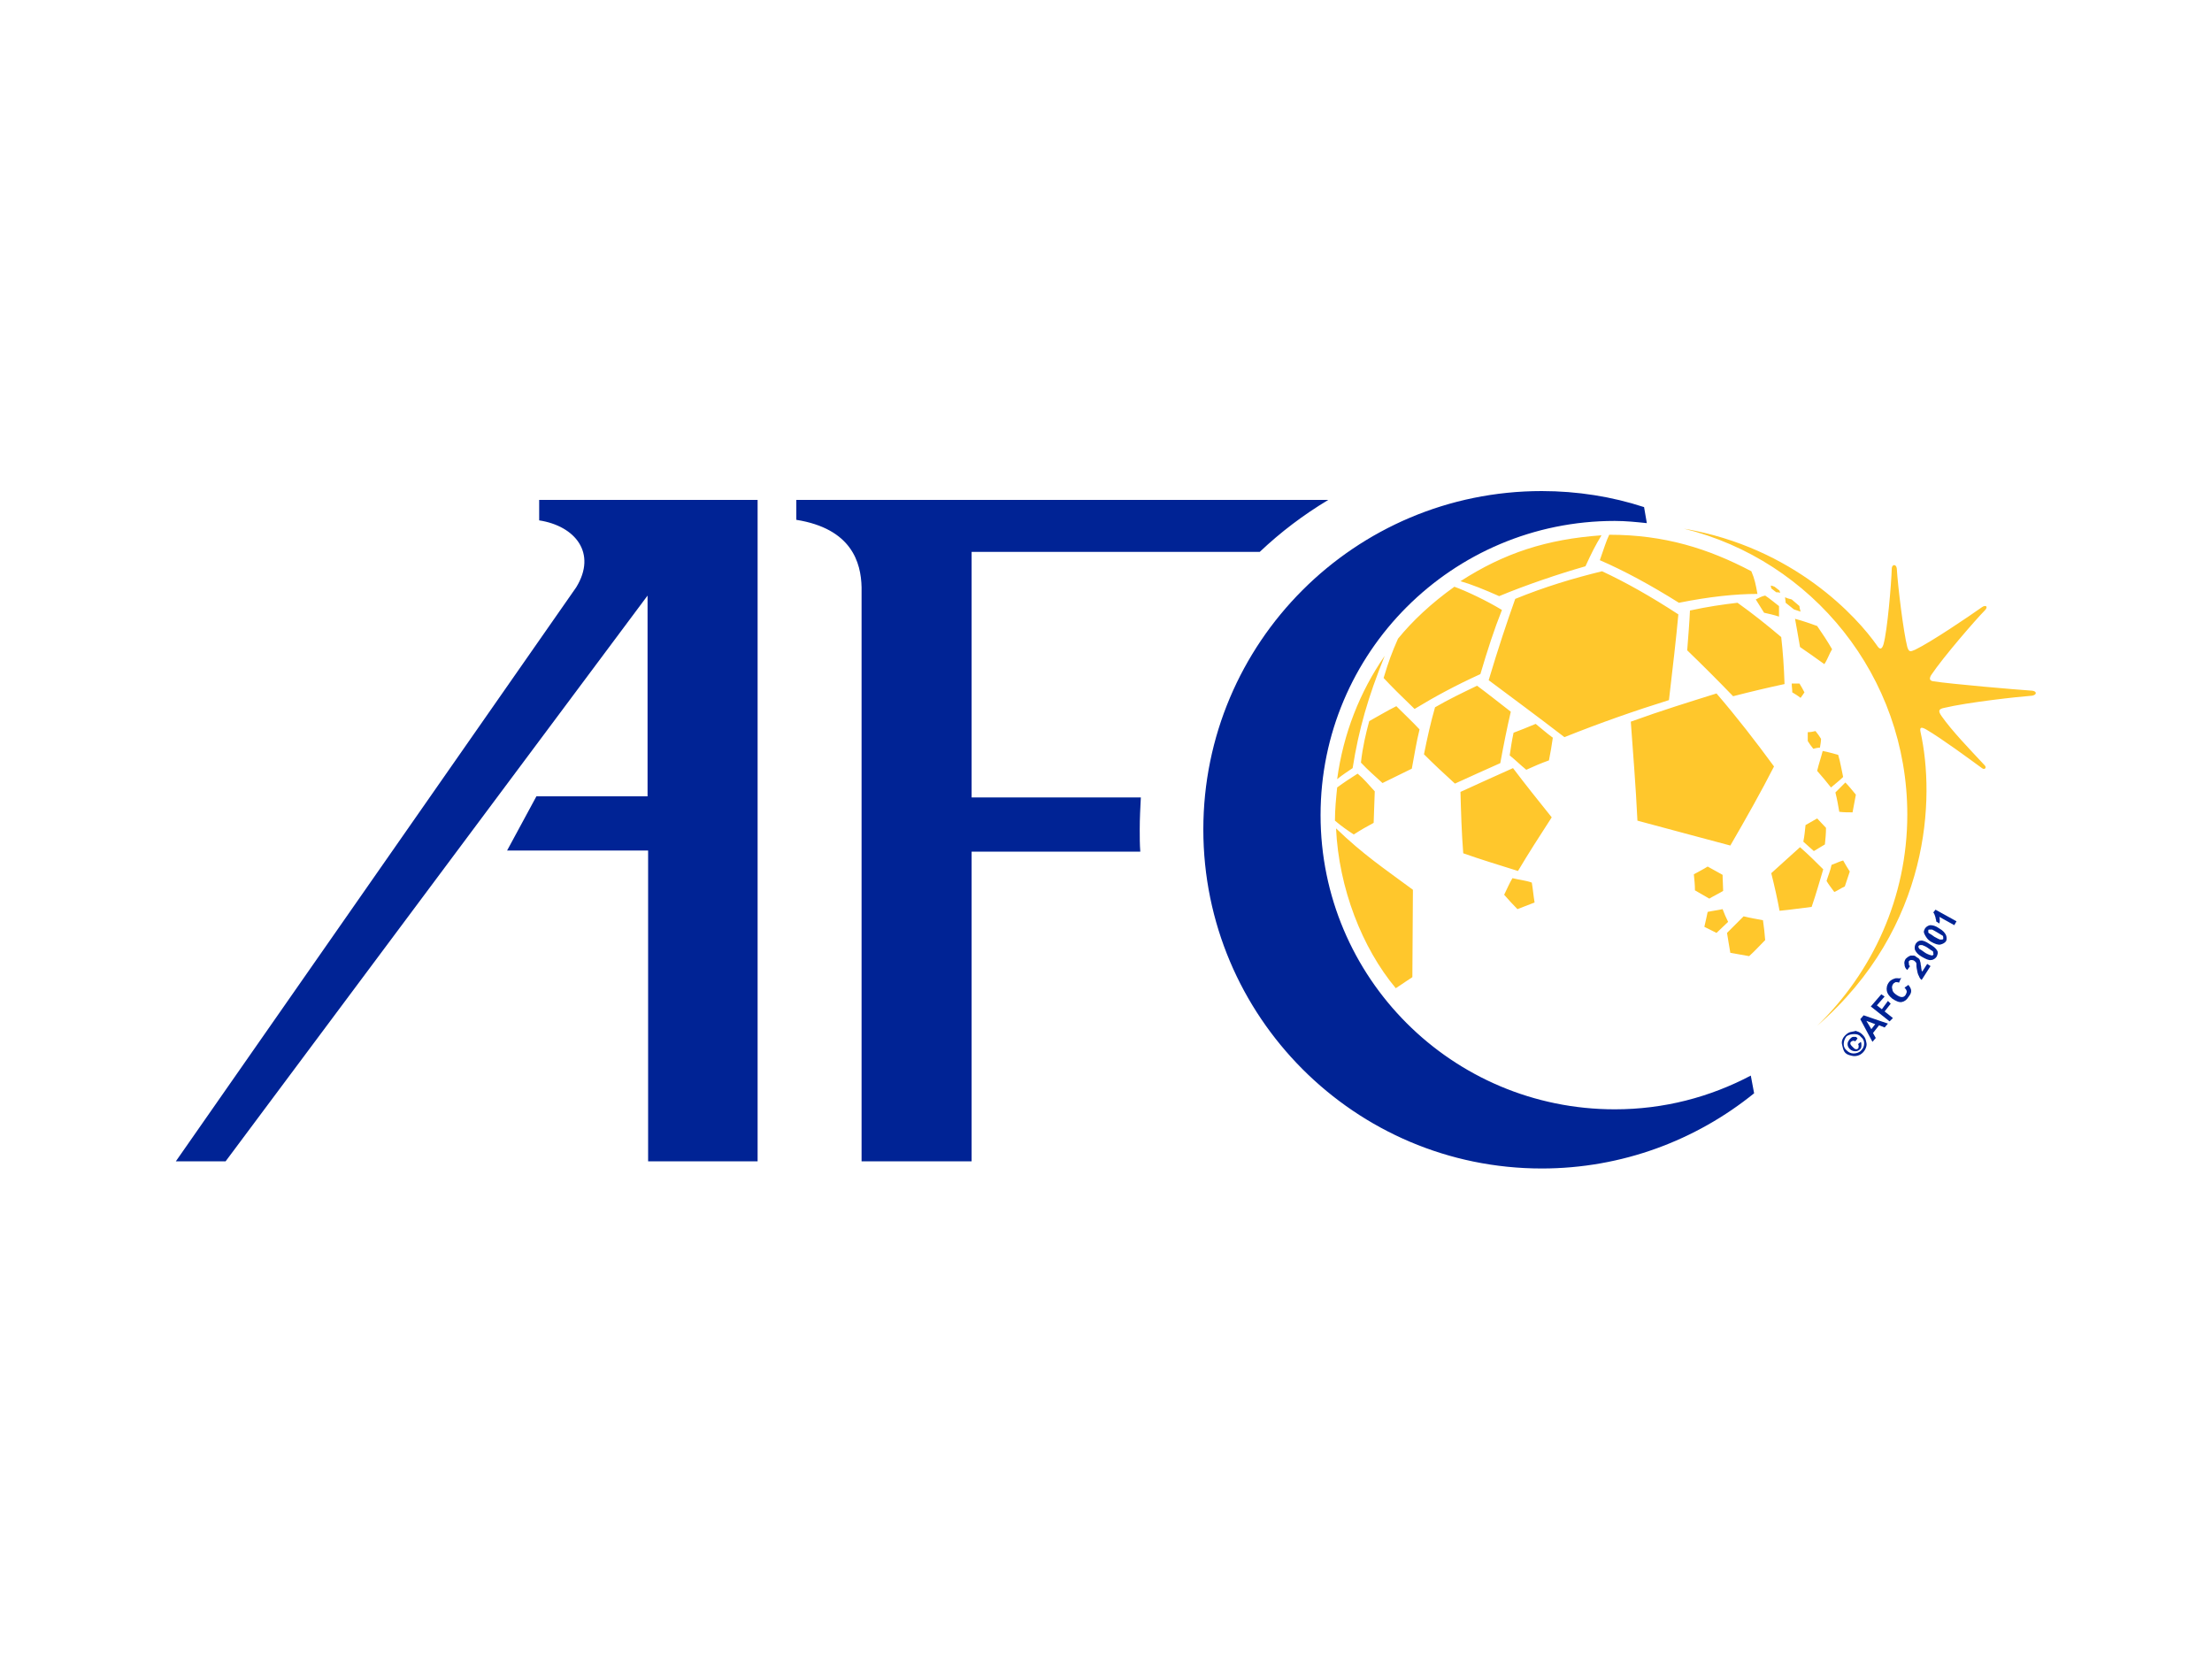 <?xml version="1.0" encoding="utf-8"?>
<!-- Generator: Adobe Illustrator 23.0.3, SVG Export Plug-In . SVG Version: 6.00 Build 0)  -->
<svg version="1.1"
	 id="logosvg.com" inkscape:version="0.92.4 (5da689c313, 2019-01-14)" sodipodi:docname="Asian_Football_Confederation_(logo).svg" xmlns:cc="http://creativecommons.org/ns#" xmlns:dc="http://purl.org/dc/elements/1.1/" xmlns:inkscape="http://www.inkscape.org/namespaces/inkscape" xmlns:rdf="http://www.w3.org/1999/02/22-rdf-syntax-ns#" xmlns:sodipodi="http://sodipodi.sourceforge.net/DTD/sodipodi-0.dtd" xmlns:svg="http://www.w3.org/2000/svg"
	 xmlns="http://www.w3.org/2000/svg" xmlns:xlink="http://www.w3.org/1999/xlink" x="0px" y="0px" viewBox="0 0 400 300"
	 style="enable-background:new 0 0 400 300;" xml:space="preserve">
<style type="text/css">
	.st0{fill:#FFC72C;}
	.st1{fill:#002395;}
</style>
<path id="yellow" class="st0" d="M319.2,107.7c0.9,0.6,1.6,1.2,2.5,1.9c0,0.6,0,1.2,0,1.9c-0.9-0.3-1.8-0.5-2.7-0.7
	c-0.5-0.8-1-1.6-1.5-2.4C318.1,108.1,318.6,107.8,319.2,107.7z M314.2,109L314.2,109c-2.6,0.3-5.4,0.7-8.6,1.4
	c-0.1,2.2-0.3,4.6-0.5,7.2c2.8,2.7,5.5,5.4,8.3,8.3c3.5-0.9,6.5-1.6,9.3-2.2c-0.1-3.1-0.3-5.9-0.6-8.5C319.5,113,317,111,314.2,109z
	 M324.6,111.9L324.6,111.9c0.3,1.7,0.6,3.3,0.9,5.1c1.6,1.1,2.6,1.8,4.4,3.1c0.6-0.9,0.9-1.9,1.4-2.7c-1-1.7-1.6-2.6-2.7-4.2
	C327.5,112.8,326.1,112.3,324.6,111.9z M324,108.4c-0.4-0.1-0.8-0.2-1.2-0.4c0,0.3,0.1,0.6,0.1,1c0.5,0.4,1,0.8,1.5,1.2
	c0.4,0.1,0.8,0.3,1.2,0.4c-0.1-0.4-0.2-0.7-0.2-1C324.9,109.2,324.5,108.8,324,108.4z M321.9,107.2c0-0.2-0.1-0.2-0.1-0.4
	c-0.3-0.2-0.6-0.5-0.9-0.7c-0.2-0.1-0.5-0.2-0.7-0.2c0,0.1,0.1,0.3,0.1,0.5c0.3,0.2,0.6,0.5,0.9,0.7
	C321.4,107.1,321.7,107.1,321.9,107.2z M250.4,118.6C250.4,118.6,250.4,118.6,250.4,118.6C250.4,118.6,250.4,118.6,250.4,118.6
	L250.4,118.6z M291,96.7c-0.5,1-1,2.6-1.7,4.6c4.4,1.9,9.2,4.5,14.3,7.7c5.5-1.1,10.2-1.6,14.2-1.6c-0.3-1.7-0.5-2.7-1.1-4.1
	C308.9,99.2,301,96.7,291,96.7z M255.8,128.2c3.6-2.2,7.5-4.3,11.9-6.3c1.3-4.4,2.5-8.1,3.9-11.6c-2.8-1.7-6.4-3.4-8.6-4.2
	c-4.2,3-7.6,6.2-10.2,9.4c-1.1,2.5-1.7,4.1-2.6,7.1C251.6,124.1,253.4,125.9,255.8,128.2z M286.7,102.4c1.2-2.6,1.7-3.6,2.9-5.6
	c-9.9,0.7-17.6,3.2-25.5,8.3c1.8,0.5,4.3,1.5,7,2.7C275.9,105.8,281.8,103.8,286.7,102.4z M333.7,141.5L333.7,141.5L333.7,141.5
	L333.7,141.5z M329.6,135.8L329.6,135.8L329.6,135.8L329.6,135.8z M331.2,156.4c-0.2,1-0.6,1.9-0.9,2.9c0.4,0.7,0.9,1.3,1.4,2
	c0.7-0.3,1.2-0.7,1.9-1c0.3-0.9,0.6-1.8,0.9-2.7c-0.4-0.6-0.8-1.3-1.2-2h0C332.6,155.8,332,156.1,331.2,156.4z M331.9,143.3
	c0.3,1.2,0.5,2.3,0.7,3.5c0.8,0.1,1.6,0.1,2.4,0.1c0.2-1.1,0.4-2.2,0.6-3.2c-0.6-0.7-1.2-1.5-1.9-2.2
	C333.1,142.1,332.5,142.7,331.9,143.3z M329.6,135.8c-0.3,1.2-0.7,2.3-1,3.6c0.9,1,1.7,2,2.5,3c0.8-0.7,1.5-1.2,2.2-1.9
	c-0.3-1.3-0.5-2.7-0.9-4C331.6,136.3,330.7,136,329.6,135.8z M324,123.6L324,123.6c0,0.5,0.1,1,0.1,1.6c0.5,0.3,1,0.6,1.5,1
	c0.3-0.4,0.5-0.7,0.7-1c-0.3-0.6-0.6-1.1-0.9-1.6C325,123.6,324.5,123.6,324,123.6z M326.9,134c0.3,0.5,0.6,0.9,1,1.4
	c0.4-0.1,0.8-0.2,1.2-0.2c0.1-0.6,0.2-1.1,0.2-1.6c-0.3-0.5-0.6-0.9-1-1.4h0c-0.4,0.1-0.9,0.2-1.4,0.2
	C326.9,133,326.9,133.5,326.9,134z M328.6,147.9L328.6,147.9L328.6,147.9L328.6,147.9z M330,152.7c0.1-1,0.2-2,0.2-3
	c-0.6-0.6-1-1.1-1.6-1.7c-0.7,0.4-1.4,0.8-2.1,1.2c-0.1,1-0.2,2-0.4,3c0.7,0.6,1.3,1.2,1.9,1.7C328.7,153.5,329.3,153.1,330,152.7z
	 M244.6,138.9c1.1-7,2.8-12.9,5.8-20.3c-4.5,6.5-7.5,14.1-8.6,22.3C242.9,140,243.6,139.6,244.6,138.9z M308.7,156.8
	C308.7,156.8,308.7,156.8,308.7,156.8C308.7,156.8,308.7,156.8,308.7,156.8L308.7,156.8z M311.5,164.4L311.5,164.4
	c-0.9,0.2-1.8,0.3-2.7,0.5c-0.2,0.9-0.4,1.9-0.6,2.7c0.8,0.4,1.4,0.7,2.2,1.1c0.7-0.7,1.4-1.3,2.1-2
	C312.1,165.9,311.8,165.2,311.5,164.4z M311.6,161.1c0-0.9-0.1-1.9-0.1-2.9c-0.9-0.5-1.8-1-2.7-1.5c-0.8,0.5-1.6,0.9-2.5,1.4
	c0.1,1,0.2,1.9,0.2,2.9c0.9,0.5,1.7,1,2.6,1.5C309.9,162,310.8,161.6,311.6,161.1z M320.8,138.6c-3.3-4.5-6.7-8.9-10.4-13.2
	c-4.8,1.5-10,3.1-15.5,5.1c0.4,5.6,0.9,11.6,1.2,17.9c6,1.6,11.5,3.1,16.8,4.5C315.8,147.9,318.5,143.1,320.8,138.6z M325.5,153.2
	c-1.7,1.5-3.4,3.1-5.2,4.7c0.6,2.4,1.1,4.6,1.5,6.8c2.1-0.2,4-0.5,5.8-0.7c0.8-2.3,1.4-4.5,2.1-6.8
	C328.4,155.9,327.1,154.6,325.5,153.2z M304.6,95.6C304.6,95.6,304.6,95.6,304.6,95.6C304.6,95.6,304.6,95.6,304.6,95.6L304.6,95.6z
	 M315.3,165.7c-1,1-2,2-3,3c0.2,1.3,0.4,2.4,0.6,3.6c1.2,0.2,2.2,0.4,3.4,0.6c1-0.9,1.9-1.9,2.9-2.9c-0.1-1.2-0.2-2.3-0.4-3.6
	C317.7,166.2,316.5,166,315.3,165.7z M367.5,124.9c-3-0.2-14.6-1.2-17.9-1.7c-0.6-0.1-0.8-0.4-0.4-1.1c2.2-3.3,8.2-10.2,9.7-11.7
	c0.7-0.7,0.2-1.1-0.5-0.6c-2.4,1.7-9.2,6.3-12.1,7.7c-0.9,0.4-1.1,0.4-1.4-0.5c-0.7-2.7-1.7-10.9-1.9-14.2c-0.1-0.8-0.8-0.8-0.9-0.1
	c-0.1,3-0.8,11.3-1.5,13.8c-0.3,1-0.7,1-1.2,0.2c-3.5-5-14.9-17.7-34.9-21.1c23.2,5.7,40.4,26.7,40.4,51.7c0,15-6.3,28.5-16.3,38.2
	c20.6-17.9,21.3-41.4,18.7-53.1c-0.2-0.9,0.1-1,1-0.5c2.9,1.7,7.9,5.4,10.1,7c0.5,0.4,0.9-0.1,0.5-0.5c-2.8-3-5.9-6.2-7.8-8.9
	c-0.7-1-0.5-1.3,0.5-1.5c4.2-1,13.2-2,15.9-2.2C368.4,125.6,368.3,125,367.5,124.9z M303.5,111.1c-4.9-3.2-9.5-5.8-13.8-7.8
	c-5.3,1.3-10.3,2.8-15.7,5c-1.5,4.2-3.1,9-4.8,14.7c4,3,8.5,6.3,13.7,10.3c6.5-2.6,12.8-4.8,18.9-6.7
	C302.5,120.6,303.1,115.5,303.5,111.1z M273.7,132.5c-0.3,1.4-0.5,2.7-0.7,4.1c1,0.8,1.9,1.7,3,2.6c1.3-0.6,2.7-1.2,4.1-1.7
	c0.3-1.5,0.5-2.7,0.7-4.1c-1.1-0.8-2.1-1.7-3.1-2.5C276.3,131.5,275,132,273.7,132.5z M252.4,178.7l3-2l0.1-15.8
	c-5.4-4-8.9-6.3-13.9-11.1C242.1,160.6,246.3,171.4,252.4,178.7z M252.5,127.7c-1.8,0.9-2.9,1.6-4.9,2.7c-0.6,2.2-1.2,4.7-1.5,7.5
	c1.3,1.4,2.5,2.4,3.9,3.7c1.8-0.9,3.5-1.7,5.3-2.6c0.5-2.6,0.8-4.7,1.4-7.1C255.4,130.5,253.9,129.1,252.5,127.7z M248.4,148.8
	c0.1-2,0.1-3.7,0.2-5.7c-1.1-1.2-2-2.3-3.1-3.2c-1.4,0.9-2.5,1.6-3.7,2.5c-0.2,2-0.4,3.9-0.4,6c1.3,1.1,2.2,1.7,3.4,2.5
	C246.2,150,247.1,149.5,248.4,148.8z M267.1,124L267.1,124L267.1,124L267.1,124z M245.6,139.9L245.6,139.9L245.6,139.9L245.6,139.9z
	 M273.2,128.7c-2.2-1.7-4.2-3.3-6.1-4.7c-2.7,1.3-5.2,2.5-7.6,3.9c-0.8,2.8-1.4,5.5-2,8.5c1.7,1.7,3.5,3.4,5.6,5.3
	c2.6-1.2,5.3-2.4,8.2-3.7C271.9,134.7,272.5,131.7,273.2,128.7z M273.7,138.9L273.7,138.9L273.7,138.9L273.7,138.9z M264.1,143.2
	c0.1,3.7,0.2,7.3,0.5,11.1c3.1,1.1,6.4,2.1,9.9,3.2c1.9-3.2,3.9-6.3,6.1-9.7c-2.5-3.1-4.8-6-7-8.9
	C270.2,140.4,267.2,141.8,264.1,143.2z M273.5,158.8L273.5,158.8c-0.6,1-1,2-1.5,3c0.8,0.9,1.5,1.7,2.4,2.6c1-0.4,2.1-0.8,3.1-1.2
	c-0.2-1.2-0.3-2.4-0.5-3.6C275.9,159.2,274.7,159.1,273.5,158.8z"/>
<path id="blue" inkscape:connector-curvature="0" class="st1" d="M278.8,88.8c-33.8,0-61.2,27.4-61.2,61.2
	c0,33.8,27.4,61.3,61.2,61.3c14.5,0,27.9-5.1,38.4-13.6l-0.6-3.2c-7.4,3.9-15.7,6.1-24.6,6.1c-29.4,0-53.2-23.8-53.2-53.2
	c0-29.4,23.8-53.2,53.2-53.2c2,0,3.9,0.2,5.8,0.4l-0.5-2.9C291.5,89.8,285.2,88.8,278.8,88.8L278.8,88.8z M97.5,90.4v3.7
	c6.5,1,10.5,5.9,6.7,12.1L31.8,210h9l76.3-102.3V144H97l-5.3,9.8h25.5V210h0.2H137V90.4H97.5z M144,90.4V94
	c10,1.6,11.7,7.7,11.8,12.2V210h19.9v-56h30.5c-0.1-1.3-0.1-2.6-0.1-4c0-2,0.1-3.9,0.2-5.8h-30.6V99.8h52.1
	c3.8-3.6,7.9-6.7,12.4-9.4L144,90.4z M350,164.5l-0.4,0.5c0.2,0.2,0.3,0.6,0.4,0.9c0,0.3,0.2,0.5,0.1,0.7l0.6,0.4
	c0.1-0.4,0.1-0.8,0-1.2l2.7,1.5l0.4-0.7L350,164.5L350,164.5z M349,167.3c-0.4,0.1-0.7,0.3-0.9,0.6c-0.2,0.4-0.3,0.6-0.1,1
	c0.2,0.4,0.5,1,1.2,1.4c0.7,0.4,1.3,0.6,1.7,0.5c0.4-0.1,0.8-0.3,1-0.6c0.2-0.4,0.1-0.8,0-1.1c-0.2-0.4-0.5-0.8-1.2-1.2
	C350,167.4,349.5,167.3,349,167.3L349,167.3z M348.9,168.1L348.9,168.1c0.1,0,0.3,0,0.5,0c0.2,0.1,0.4,0.2,0.9,0.5s0.8,0.5,1,0.6
	c0.1,0.1,0.1,0.3,0.1,0.4c0,0.1,0,0.2,0,0.2c-0.1,0.1-0.2,0.1-0.2,0.1c-0.1,0-0.2,0-0.4,0c-0.2-0.1-0.5-0.2-1-0.5
	c-0.4-0.3-0.7-0.5-0.9-0.6c-0.1-0.1-0.2-0.1-0.2-0.2c0-0.1,0-0.3,0-0.4C348.7,168.1,348.8,168.1,348.9,168.1z M347.3,170.1
	c-0.4,0-0.7,0.3-0.9,0.6c-0.2,0.4-0.2,0.8-0.1,1.1c0.2,0.4,0.5,0.8,1.2,1.2c0.7,0.4,1.3,0.7,1.7,0.6c0.4,0,0.8-0.3,1-0.6
	c0.2-0.4,0.3-0.8,0.1-1.1c-0.2-0.4-0.7-0.8-1.4-1.2C348.3,170.3,347.7,170,347.3,170.1L347.3,170.1z M347.4,170.9c0.1,0,0.1,0,0.2,0
	c0.2,0.1,0.6,0.2,1,0.5c0.4,0.3,0.7,0.5,0.9,0.6c0.1,0.1,0.1,0.3,0.1,0.4c0,0.1,0.1,0.2,0,0.2c0,0.1-0.2,0.2-0.2,0.2
	c-0.1,0-0.2-0.1-0.4-0.1c-0.2-0.1-0.6-0.2-1-0.5c-0.4-0.3-0.7-0.5-0.9-0.6c-0.1-0.1-0.2-0.3-0.2-0.4c0-0.1,0.1-0.2,0.1-0.2
	c0.1-0.1,0.2-0.1,0.2-0.1v0C347.3,170.9,347.4,170.9,347.4,170.9L347.4,170.9z M346,172.8c-0.1,0-0.3,0-0.5,0h0
	c-0.3,0.1-0.6,0.3-0.9,0.6c-0.2,0.3-0.3,0.7-0.2,1c0,0.3,0.1,0.7,0.5,1l0.5-0.7c-0.2-0.1-0.2-0.2-0.2-0.4c0-0.1-0.1-0.4,0-0.5
	c0.1-0.1,0.2-0.2,0.4-0.2c0.1,0,0.3,0,0.5,0.1c0.1,0.1,0.3,0.2,0.4,0.4c0.1,0.1,0,0.5,0.1,1c0.1,0.6,0.2,1.1,0.4,1.4
	c0.1,0.3,0.3,0.6,0.5,0.7l1.6-2.5l-0.6-0.4l-0.9,1.4c0-0.1-0.1-0.1-0.1-0.2c0-0.1-0.1-0.4-0.1-0.7c-0.1-0.4-0.1-0.6-0.1-0.7
	c-0.1-0.2-0.1-0.5-0.2-0.6c-0.1-0.2-0.3-0.3-0.5-0.4C346.3,172.8,346.1,172.8,346,172.8L346,172.8z M343.2,176.9c-0.1,0-0.3,0-0.4,0
	c-0.4,0.1-0.9,0.3-1.2,0.7c-0.4,0.5-0.5,1.1-0.4,1.6c0.1,0.5,0.4,0.9,1,1.4c0.6,0.4,1.2,0.7,1.7,0.6c0.5-0.1,0.9-0.4,1.2-0.9
	c0.3-0.4,0.5-0.7,0.5-1.1c0-0.4-0.2-0.7-0.5-1.1l-0.7,0.5c0.2,0.2,0.4,0.5,0.4,0.7c0,0.2-0.1,0.4-0.2,0.6c-0.2,0.3-0.4,0.4-0.7,0.4
	c-0.3,0-0.7-0.2-1.1-0.5c-0.4-0.3-0.6-0.6-0.6-0.9c-0.1-0.3-0.1-0.6,0.1-0.9c0.1-0.2,0.3-0.3,0.5-0.4c0.2,0,0.4,0,0.6,0.1l0.4-0.9
	C343.5,177,343.4,176.9,343.2,176.9L343.2,176.9z M340.2,179.8l-1.9,2.2l3.4,2.7l0.6-0.6l-1.5-1.2l1.1-1.4l-0.5-0.5l-1.1,1.5
	l-0.9-0.7l1.4-1.6L340.2,179.8L340.2,179.8z M337,183.6l-0.6,0.7l2.2,4.1l0.6-0.7l-0.5-0.9l1.1-1.4l1,0.4l0.6-0.7L337,183.6
	L337,183.6z M337.5,184.6l1.6,0.6l-0.7,0.9L337.5,184.6L337.5,184.6z M335.3,186.5c-0.2,0-0.4,0.1-0.6,0.1c-0.4,0.1-0.7,0.3-1,0.6
	c-0.3,0.3-0.5,0.6-0.6,1c-0.1,0.4,0,0.7,0.1,1.1c0.1,0.4,0.2,0.8,0.5,1.1c0.3,0.3,0.7,0.4,1.1,0.5c0.4,0.1,0.7,0.1,1.1,0
	c0.4-0.1,0.7-0.3,1-0.6c0.3-0.3,0.5-0.7,0.6-1.1c0.1-0.4,0-0.7-0.1-1.1c-0.1-0.4-0.3-0.7-0.6-1c-0.3-0.3-0.6-0.5-1-0.6
	C335.6,186.4,335.5,186.4,335.3,186.5L335.3,186.5z M335.3,187c0.5,0,0.9,0.1,1.2,0.5c0.4,0.3,0.6,0.7,0.6,1.2
	c0,0.5-0.2,0.9-0.5,1.2c-0.3,0.4-0.9,0.6-1.4,0.6c-0.5,0-0.9-0.2-1.2-0.5c-0.4-0.3-0.6-0.7-0.6-1.2c0-0.5,0.2-1,0.5-1.4
	C334.3,187.1,334.8,187,335.3,187L335.3,187z M335.5,187.5c-0.1,0-0.3,0-0.4,0c-0.2,0-0.4,0.2-0.6,0.4c-0.2,0.3-0.4,0.5-0.4,0.9
	c0,0.3,0.1,0.6,0.4,0.9c0.3,0.3,0.7,0.4,1,0.4c0.3,0,0.6-0.1,0.9-0.4c0.2-0.2,0.2-0.5,0.2-0.7c0-0.2,0-0.4-0.1-0.6l-0.5,0.4
	c0.1,0.2,0.1,0.2,0.1,0.4c0,0.1,0,0.3-0.1,0.4c-0.1,0.1-0.3,0.2-0.5,0.1c-0.1,0-0.3-0.2-0.5-0.4c-0.2-0.2-0.3-0.3-0.4-0.5
	c0-0.2,0-0.3,0.1-0.4c0.1-0.1,0.3-0.2,0.4-0.2c0.1,0,0.2,0,0.4,0.1l0.4-0.5C335.7,187.5,335.6,187.5,335.5,187.5L335.5,187.5z"/>
</svg>
